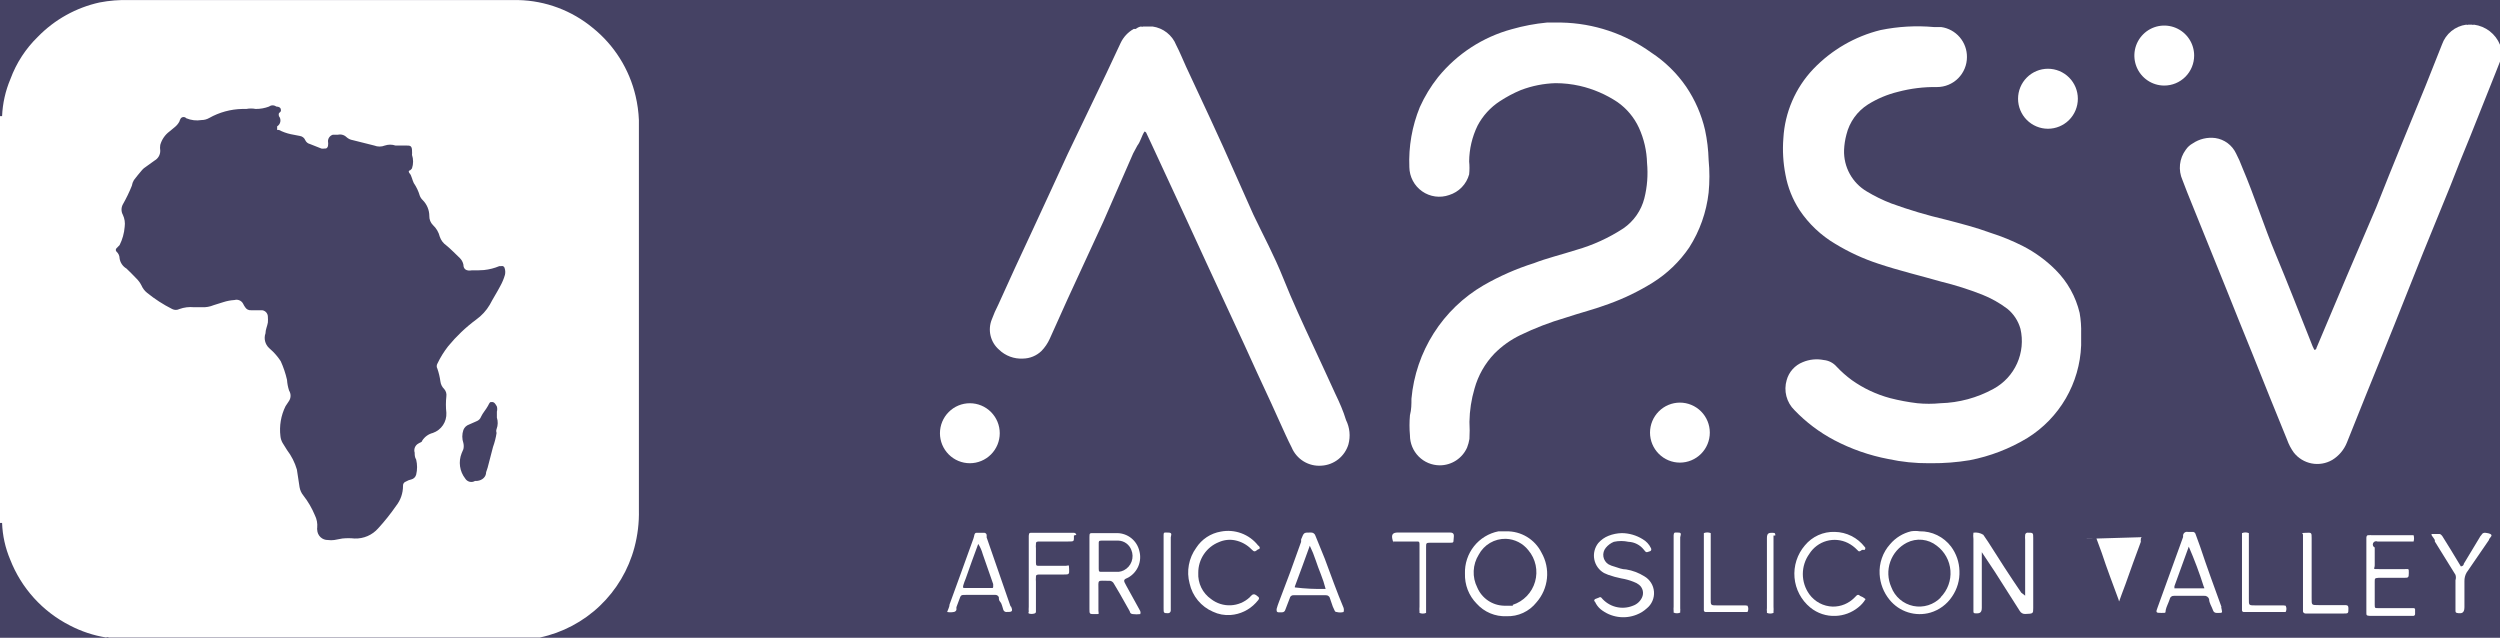 <svg width="200" height="51" viewBox="0 0 200 51" fill="none" xmlns="http://www.w3.org/2000/svg">
<rect width="200" height="51" fill="#E6E7EC"/>
<g id="Login-Page" clip-path="url(#clip0_0_1)">
<rect width="428" height="926" transform="translate(-114 -87)" fill="#454264"/>
<g id="Frame 1000003733">
<g id="logo 1" clip-path="url(#clip1_0_1)">
<rect width="200" height="51" fill="#454264"/>
<path id="Vector" d="M51.112 9.604C51.085 8.957 50.997 8.314 50.849 7.684C50.347 5.536 49.143 3.619 47.429 2.237C45.743 0.838 43.636 0.052 41.449 0.005H10.356C9.555 -0.019 8.752 0.045 7.965 0.197C6.092 0.609 4.38 1.559 3.038 2.933C2.061 3.881 1.308 5.037 0.837 6.316C0.437 7.26 0.21 8.268 0.167 9.292H0V41.833H0.167C0.202 42.84 0.421 43.833 0.813 44.761C1.705 47.052 3.408 48.931 5.597 50.04C6.504 50.513 7.481 50.837 8.491 51C8.524 50.981 8.561 50.971 8.598 50.971C8.636 50.971 8.673 50.981 8.706 51H42.43H42.597H43.195C44.994 50.616 46.652 49.74 47.986 48.47C49.32 47.199 50.278 45.583 50.753 43.801C51.014 42.823 51.135 41.813 51.112 40.801V9.604ZM39.727 34.322C39.689 34.422 39.689 34.533 39.727 34.634C39.669 35.018 39.572 35.396 39.44 35.761L39.01 37.417L38.89 37.777C38.89 38.137 38.603 38.425 38.173 38.473H38.005C37.941 38.513 37.869 38.539 37.795 38.551C37.72 38.562 37.644 38.559 37.571 38.541C37.498 38.523 37.429 38.491 37.368 38.447C37.307 38.402 37.255 38.346 37.216 38.281C36.996 38 36.854 37.666 36.804 37.312C36.754 36.958 36.797 36.597 36.929 36.265L37.072 35.929C37.108 35.772 37.108 35.608 37.072 35.45C36.954 35.108 36.954 34.736 37.072 34.394C37.112 34.293 37.173 34.202 37.252 34.127C37.331 34.053 37.424 33.996 37.527 33.962L38.125 33.698C38.207 33.668 38.282 33.62 38.344 33.558C38.406 33.496 38.454 33.42 38.484 33.338C38.627 33.026 38.866 32.786 39.034 32.474C39.201 32.162 39.177 32.162 39.368 32.162C39.56 32.162 39.656 32.354 39.751 32.522C39.787 32.655 39.787 32.796 39.751 32.93V33.41C39.847 33.707 39.839 34.029 39.727 34.322ZM40.397 21.987C40.305 22.304 40.176 22.61 40.014 22.899C39.751 23.403 39.44 23.883 39.177 24.387C38.904 24.849 38.537 25.249 38.101 25.562C37.267 26.179 36.512 26.896 35.853 27.698C35.516 28.129 35.227 28.596 34.992 29.09C34.956 29.152 34.937 29.223 34.937 29.294C34.937 29.366 34.956 29.436 34.992 29.498C35.105 29.825 35.185 30.163 35.231 30.506C35.259 30.744 35.369 30.964 35.542 31.13C35.609 31.208 35.659 31.3 35.688 31.4C35.717 31.499 35.724 31.604 35.709 31.706C35.661 32.145 35.661 32.587 35.709 33.026C35.728 33.375 35.634 33.72 35.439 34.011C35.245 34.301 34.962 34.519 34.633 34.634C34.277 34.723 33.969 34.947 33.772 35.258C33.772 35.377 33.581 35.402 33.485 35.474C33.354 35.541 33.25 35.652 33.193 35.788C33.136 35.925 33.13 36.077 33.174 36.217C33.174 36.385 33.174 36.577 33.294 36.769C33.389 37.164 33.389 37.575 33.294 37.969C33.27 38.062 33.222 38.147 33.155 38.214C33.088 38.282 33.003 38.33 32.911 38.353C32.759 38.384 32.613 38.441 32.48 38.521C32.405 38.543 32.339 38.592 32.295 38.657C32.252 38.723 32.232 38.803 32.241 38.881C32.241 39.456 32.047 40.015 31.691 40.465C31.254 41.097 30.775 41.699 30.256 42.265C30.021 42.533 29.73 42.746 29.403 42.887C29.076 43.028 28.722 43.094 28.366 43.081C28.04 43.047 27.712 43.047 27.386 43.081L26.74 43.201C26.573 43.224 26.404 43.224 26.238 43.201C26.128 43.204 26.018 43.185 25.916 43.146C25.813 43.107 25.719 43.048 25.639 42.972C25.559 42.896 25.494 42.805 25.45 42.704C25.405 42.604 25.38 42.495 25.377 42.385C25.365 42.33 25.365 42.272 25.377 42.217C25.41 41.87 25.344 41.52 25.185 41.209C24.953 40.651 24.647 40.126 24.276 39.649C24.116 39.456 24.009 39.224 23.966 38.977L23.75 37.561C23.585 36.997 23.317 36.468 22.961 36.001L22.602 35.425C22.511 35.263 22.454 35.083 22.435 34.898C22.334 34.075 22.475 33.241 22.841 32.498L23.128 32.066C23.205 31.944 23.245 31.802 23.245 31.658C23.245 31.514 23.205 31.372 23.128 31.25C23.036 30.97 22.98 30.68 22.961 30.386C22.844 29.874 22.676 29.376 22.459 28.898C22.279 28.62 22.071 28.363 21.837 28.13L21.526 27.842C21.369 27.696 21.259 27.506 21.207 27.297C21.156 27.088 21.167 26.869 21.239 26.666C21.239 26.378 21.382 26.09 21.43 25.802C21.442 25.651 21.442 25.498 21.43 25.346C21.431 25.218 21.386 25.094 21.302 24.996C21.219 24.899 21.103 24.836 20.976 24.819H20.091C19.997 24.828 19.902 24.81 19.817 24.768C19.733 24.725 19.662 24.66 19.613 24.578C19.548 24.488 19.492 24.392 19.445 24.291C19.38 24.17 19.275 24.076 19.149 24.024C19.023 23.971 18.883 23.964 18.752 24.003C18.451 24.021 18.153 24.078 17.866 24.171L17.101 24.41C16.799 24.537 16.472 24.595 16.145 24.578H15.523C15.126 24.538 14.726 24.587 14.351 24.723C14.262 24.769 14.164 24.793 14.064 24.793C13.964 24.793 13.865 24.769 13.777 24.723C13.062 24.365 12.389 23.93 11.768 23.427C11.569 23.268 11.413 23.061 11.313 22.827C11.203 22.612 11.058 22.417 10.883 22.251C10.62 21.987 10.38 21.723 10.117 21.483C9.97 21.398 9.844 21.28 9.749 21.138C9.653 20.997 9.591 20.836 9.567 20.667C9.566 20.567 9.544 20.469 9.503 20.378C9.462 20.287 9.402 20.206 9.328 20.139C9.308 20.121 9.291 20.099 9.28 20.074C9.269 20.049 9.263 20.022 9.263 19.995C9.263 19.968 9.269 19.941 9.28 19.916C9.291 19.891 9.308 19.869 9.328 19.851L9.567 19.611C9.796 19.154 9.934 18.657 9.974 18.147C10.021 17.82 9.971 17.486 9.83 17.187C9.759 17.059 9.722 16.914 9.722 16.767C9.722 16.62 9.759 16.476 9.83 16.347C10.103 15.868 10.343 15.371 10.548 14.86C10.573 14.698 10.63 14.543 10.715 14.403C10.906 14.139 11.122 13.899 11.337 13.636C11.395 13.566 11.459 13.501 11.528 13.444L12.366 12.844C12.506 12.765 12.622 12.65 12.702 12.511C12.782 12.371 12.823 12.213 12.82 12.052C12.796 11.901 12.796 11.747 12.82 11.596C12.94 11.163 13.201 10.783 13.561 10.516L13.968 10.18C14.126 10.056 14.256 9.901 14.351 9.724C14.374 9.63 14.415 9.54 14.47 9.46C14.497 9.429 14.53 9.405 14.567 9.388C14.604 9.371 14.645 9.363 14.685 9.363C14.726 9.363 14.767 9.371 14.804 9.388C14.841 9.405 14.874 9.429 14.901 9.46C15.286 9.622 15.709 9.672 16.12 9.604C16.339 9.604 16.553 9.546 16.742 9.436C17.547 8.983 18.451 8.736 19.373 8.716H19.708C19.953 8.668 20.205 8.668 20.45 8.716C20.817 8.72 21.182 8.655 21.526 8.524C21.609 8.462 21.709 8.428 21.813 8.428C21.916 8.428 22.017 8.462 22.1 8.524C22.1 8.524 22.411 8.524 22.459 8.716C22.507 8.908 22.459 8.932 22.315 9.052C22.29 9.13 22.29 9.214 22.315 9.292C22.364 9.353 22.399 9.424 22.419 9.5C22.438 9.576 22.441 9.655 22.427 9.733C22.414 9.81 22.384 9.883 22.34 9.948C22.296 10.013 22.238 10.067 22.172 10.108C22.164 10.164 22.164 10.22 22.172 10.276C22.172 10.276 22.172 10.276 22.172 10.396H22.315C22.611 10.547 22.924 10.66 23.248 10.732L23.989 10.876C24.084 10.889 24.174 10.928 24.249 10.986C24.325 11.046 24.384 11.123 24.42 11.212C24.455 11.29 24.508 11.359 24.575 11.413C24.641 11.467 24.719 11.505 24.803 11.524L25.712 11.884C25.791 11.898 25.872 11.898 25.951 11.884C26.094 11.884 26.166 11.884 26.238 11.692C26.261 11.557 26.261 11.419 26.238 11.284C26.242 11.171 26.281 11.061 26.35 10.971C26.418 10.881 26.513 10.814 26.62 10.78H27.027C27.149 10.75 27.277 10.752 27.399 10.786C27.52 10.819 27.631 10.883 27.721 10.972C27.861 11.099 28.036 11.182 28.223 11.212L29.945 11.644C30.214 11.752 30.514 11.752 30.782 11.644C31.061 11.549 31.364 11.549 31.643 11.644H32.528C32.767 11.644 32.935 11.644 32.959 11.98C32.983 12.316 32.959 12.268 32.959 12.388C33.077 12.738 33.077 13.117 32.959 13.468C32.916 13.535 32.858 13.592 32.791 13.636C32.672 13.636 32.672 13.78 32.791 13.899C32.911 14.02 32.983 14.403 33.102 14.643C33.314 14.952 33.475 15.292 33.581 15.651C33.632 15.788 33.714 15.911 33.82 16.011C34.156 16.349 34.346 16.806 34.346 17.283C34.343 17.416 34.366 17.549 34.416 17.673C34.465 17.797 34.539 17.909 34.633 18.003C34.904 18.254 35.096 18.579 35.183 18.939C35.279 19.222 35.464 19.466 35.709 19.635C36.092 19.947 36.427 20.307 36.785 20.643C36.931 20.786 37.031 20.97 37.072 21.171C37.072 21.555 37.336 21.699 37.742 21.627C38.069 21.636 38.397 21.628 38.723 21.603C39.142 21.559 39.553 21.454 39.943 21.291H40.086C40.116 21.28 40.148 21.276 40.179 21.278C40.211 21.281 40.242 21.291 40.269 21.307C40.297 21.323 40.32 21.345 40.338 21.371C40.356 21.398 40.368 21.427 40.373 21.459C40.428 21.63 40.436 21.812 40.397 21.987Z" fill="white"/>
<path id="Vector_2" d="M200 3.581C199.826 3.152 199.542 2.778 199.176 2.495C198.81 2.213 198.376 2.033 197.918 1.973C197.893 1.986 197.864 1.993 197.835 1.993C197.806 1.993 197.777 1.986 197.752 1.973H197.464C197.438 1.986 197.41 1.993 197.38 1.993C197.352 1.993 197.323 1.986 197.297 1.973C196.859 2.032 196.447 2.212 196.106 2.491C195.764 2.771 195.505 3.14 195.36 3.557L194.044 6.869L192.155 11.476C191.461 13.18 190.767 14.884 190.098 16.588L187.706 22.179L185.314 27.843C185.314 27.843 185.314 27.987 185.147 27.987C185.044 27.793 184.957 27.593 184.884 27.387C183.926 24.987 182.994 22.587 182.061 20.355C181.128 18.124 180.363 15.7 179.382 13.396C179.239 13.01 179.072 12.633 178.881 12.268C178.726 11.944 178.496 11.662 178.208 11.449C177.92 11.235 177.584 11.097 177.23 11.044C176.591 10.96 175.945 11.114 175.412 11.476C175.191 11.598 175.003 11.771 174.862 11.98C174.607 12.324 174.447 12.73 174.401 13.156C174.355 13.582 174.423 14.013 174.598 14.404C174.838 15.052 175.101 15.7 175.364 16.348L178.091 23.091C178.784 24.843 179.502 26.595 180.22 28.371C181.128 30.651 182.037 32.906 182.97 35.186C183.097 35.545 183.275 35.885 183.496 36.194C183.851 36.651 184.36 36.964 184.927 37.074C185.494 37.184 186.082 37.085 186.581 36.794C187.112 36.469 187.523 35.981 187.754 35.402C188.758 32.882 189.763 30.387 190.791 27.867C191.82 25.347 192.824 22.755 193.852 20.212L196.006 14.932C196.531 13.564 197.082 12.22 197.632 10.876L199.641 5.837L200 4.925V3.605V3.581Z" fill="white"/>
<path id="Vector_3" d="M106.821 31.494C106.223 30.198 105.649 28.926 105.051 27.654C104.214 25.854 103.377 24.055 102.66 22.255C101.942 20.455 101.081 18.871 100.268 17.167L97.876 11.792C97.182 10.256 96.465 8.72 95.747 7.184L94.886 5.336C94.623 4.76 94.384 4.161 94.097 3.609C93.941 3.215 93.684 2.871 93.352 2.609C93.02 2.348 92.625 2.18 92.207 2.121H92.04H91.466C91.436 2.136 91.403 2.143 91.37 2.143C91.337 2.143 91.304 2.136 91.275 2.121C91.125 2.15 90.985 2.216 90.868 2.313H90.701C90.241 2.569 89.873 2.963 89.648 3.441L88.524 5.84L85.415 12.32C84.458 14.384 83.525 16.447 82.569 18.487C81.612 20.527 80.751 22.399 79.866 24.367C79.666 24.755 79.49 25.156 79.34 25.566C79.176 25.977 79.143 26.428 79.246 26.858C79.349 27.288 79.582 27.675 79.914 27.966C80.169 28.215 80.473 28.407 80.807 28.531C81.14 28.655 81.496 28.708 81.851 28.686C82.395 28.676 82.915 28.462 83.31 28.086C83.589 27.8 83.816 27.467 83.98 27.102L85.415 23.911L88.261 17.743L90.653 12.272L90.988 11.648C91.251 11.312 91.322 10.88 91.562 10.52C91.602 10.531 91.638 10.552 91.668 10.582C91.697 10.611 91.718 10.648 91.729 10.688L92.112 11.504L94.814 17.335L96.537 21.079L99.55 27.582C100.244 29.142 100.961 30.654 101.679 32.214L102.397 33.798C102.707 34.47 102.995 35.142 103.33 35.789C103.524 36.255 103.86 36.647 104.289 36.91C104.718 37.172 105.22 37.293 105.721 37.253C106.211 37.225 106.68 37.046 107.065 36.742C107.449 36.437 107.732 36.021 107.874 35.55C108.05 34.9 107.982 34.208 107.682 33.606C107.467 32.886 107.156 32.19 106.821 31.494Z" fill="white"/>
<path id="Vector_4" d="M166.372 25.035C166.064 23.735 165.401 22.547 164.459 21.603C163.689 20.828 162.8 20.18 161.828 19.683C160.997 19.262 160.133 18.909 159.245 18.627C158.073 18.195 156.853 17.883 155.657 17.571C154.182 17.227 152.728 16.794 151.304 16.276C150.624 16.014 149.967 15.693 149.343 15.316C148.771 14.979 148.3 14.494 147.98 13.911C147.66 13.328 147.503 12.669 147.525 12.004C147.542 11.582 147.607 11.164 147.716 10.756C147.96 9.763 148.577 8.903 149.439 8.356C150.177 7.895 150.985 7.555 151.831 7.348C152.852 7.076 153.907 6.947 154.964 6.964C155.598 6.964 156.207 6.712 156.655 6.262C157.103 5.812 157.356 5.201 157.356 4.565C157.361 3.982 157.156 3.418 156.777 2.976C156.398 2.535 155.874 2.246 155.299 2.165H154.724C153.293 2.036 151.851 2.117 150.443 2.405C148.391 2.912 146.524 3.994 145.061 5.525C143.633 7.028 142.785 8.994 142.669 11.068C142.593 12.039 142.65 13.016 142.837 13.972C143.02 14.982 143.401 15.944 143.962 16.804C144.703 17.913 145.684 18.839 146.832 19.515C147.915 20.173 149.072 20.705 150.276 21.099C151.926 21.651 153.648 22.059 155.322 22.539C156.428 22.81 157.515 23.155 158.575 23.571C159.292 23.856 159.968 24.235 160.584 24.699C161.093 25.112 161.46 25.674 161.637 26.307C161.851 27.233 161.756 28.204 161.367 29.071C160.978 29.938 160.317 30.653 159.484 31.106C158.177 31.825 156.717 32.22 155.227 32.258C154.615 32.318 153.997 32.318 153.385 32.258C152.651 32.17 151.924 32.034 151.209 31.85C150.111 31.556 149.075 31.069 148.147 30.41C147.708 30.089 147.3 29.728 146.927 29.33C146.664 29.028 146.297 28.839 145.899 28.802C145.336 28.689 144.754 28.748 144.225 28.97C143.912 29.093 143.633 29.287 143.409 29.537C143.184 29.787 143.022 30.086 142.933 30.41C142.81 30.829 142.801 31.274 142.911 31.697C143.021 32.12 143.243 32.505 143.555 32.81C144.48 33.776 145.554 34.586 146.735 35.21C148.097 35.926 149.556 36.435 151.065 36.722C152.133 36.953 153.225 37.066 154.318 37.058H154.509C155.534 37.065 156.559 36.985 157.571 36.818C159.201 36.503 160.764 35.902 162.187 35.042C163.455 34.255 164.512 33.167 165.263 31.874C166.014 30.581 166.436 29.122 166.492 27.627V26.691C166.507 26.136 166.467 25.581 166.372 25.035Z" fill="white"/>
<path id="Vector_5" d="M132.217 22.611C133.373 21.888 134.367 20.932 135.135 19.803C135.982 18.478 136.514 16.976 136.69 15.412C136.774 14.542 136.774 13.666 136.69 12.796C136.668 11.989 136.572 11.186 136.403 10.396C136.117 9.161 135.605 7.99 134.896 6.941C134.149 5.855 133.199 4.926 132.098 4.205C130.003 2.695 127.501 1.858 124.922 1.805C124.539 1.805 124.133 1.805 123.75 1.805C122.803 1.895 121.867 2.072 120.952 2.333C118.631 2.961 116.565 4.304 115.044 6.173C114.461 6.909 113.971 7.715 113.585 8.573C112.965 10.093 112.679 11.73 112.748 13.372C112.753 13.752 112.849 14.126 113.027 14.462C113.204 14.798 113.458 15.087 113.769 15.305C114.079 15.523 114.438 15.664 114.813 15.716C115.189 15.768 115.572 15.729 115.929 15.604C116.314 15.485 116.662 15.271 116.942 14.982C117.223 14.693 117.425 14.337 117.532 13.948C117.567 13.605 117.567 13.259 117.532 12.916C117.541 11.926 117.77 10.951 118.201 10.06C118.62 9.261 119.239 8.583 119.995 8.093C120.525 7.745 121.085 7.448 121.669 7.205C122.558 6.867 123.495 6.681 124.444 6.653C125.096 6.653 125.745 6.726 126.381 6.869C127.456 7.115 128.476 7.554 129.395 8.165C130.141 8.687 130.736 9.399 131.117 10.228C131.519 11.111 131.738 12.066 131.763 13.036C131.852 13.985 131.78 14.943 131.547 15.868C131.297 16.844 130.702 17.697 129.873 18.268C128.708 19.031 127.434 19.613 126.095 19.995C124.97 20.355 123.703 20.667 122.722 21.051C121.314 21.494 119.959 22.09 118.679 22.827C117.066 23.767 115.701 25.081 114.698 26.659C113.696 28.238 113.084 30.034 112.916 31.898C112.916 32.33 112.916 32.762 112.796 33.218C112.748 33.753 112.748 34.291 112.796 34.826C112.796 35.462 113.048 36.073 113.497 36.523C113.945 36.973 114.553 37.226 115.188 37.226C115.648 37.225 116.098 37.091 116.484 36.84C116.87 36.588 117.176 36.231 117.365 35.81C117.453 35.586 117.517 35.352 117.555 35.114C117.58 34.658 117.58 34.202 117.555 33.746C117.571 32.844 117.707 31.948 117.963 31.082C118.253 30.038 118.795 29.082 119.541 28.299C120.144 27.687 120.849 27.184 121.621 26.811C122.785 26.248 123.993 25.782 125.234 25.419C126.381 25.035 127.625 24.723 128.702 24.315C129.929 23.872 131.108 23.301 132.217 22.611Z" fill="white"/>
<path id="Vector_6" d="M163.836 10.3C164.471 10.3 165.079 10.047 165.528 9.597C165.976 9.147 166.228 8.536 166.228 7.9C166.228 7.263 165.976 6.653 165.528 6.203C165.079 5.753 164.471 5.5 163.836 5.5C163.203 5.5 162.594 5.753 162.145 6.203C161.697 6.653 161.444 7.263 161.444 7.9C161.444 8.536 161.697 9.147 162.145 9.597C162.594 10.047 163.203 10.3 163.836 10.3Z" fill="white"/>
<path id="Vector_7" d="M173.14 6.845C173.775 6.845 174.383 6.592 174.832 6.142C175.28 5.692 175.532 5.081 175.532 4.445C175.532 3.97 175.392 3.506 175.129 3.112C174.866 2.717 174.492 2.409 174.056 2.228C173.618 2.046 173.138 1.999 172.674 2.091C172.21 2.184 171.784 2.412 171.45 2.748C171.115 3.084 170.887 3.511 170.795 3.977C170.703 4.442 170.75 4.925 170.931 5.363C171.112 5.802 171.418 6.177 171.812 6.44C172.205 6.704 172.667 6.845 173.14 6.845Z" fill="white"/>
<path id="Vector_8" d="M134.393 32.209C133.759 32.209 133.15 32.462 132.703 32.912C132.254 33.362 132.001 33.973 132.001 34.609C132.001 35.246 132.254 35.856 132.703 36.306C133.15 36.756 133.759 37.009 134.393 37.009C135.027 37.009 135.635 36.756 136.084 36.306C136.533 35.856 136.785 35.246 136.785 34.609C136.785 33.973 136.533 33.362 136.084 32.912C135.635 32.462 135.027 32.209 134.393 32.209Z" fill="white"/>
<path id="Vector_9" d="M77.588 37.058C78.222 37.058 78.831 36.805 79.279 36.355C79.728 35.905 79.98 35.295 79.98 34.658C79.98 34.022 79.728 33.412 79.279 32.962C78.831 32.511 78.222 32.259 77.588 32.259C76.954 32.259 76.345 32.511 75.897 32.962C75.448 33.412 75.196 34.022 75.196 34.658C75.196 35.295 75.448 35.905 75.897 36.355C76.345 36.805 76.954 37.058 77.588 37.058Z" fill="white"/>
<path id="Vector_10" d="M120.498 42.506H119.876C119.102 42.659 118.407 43.084 117.917 43.703C117.427 44.323 117.171 45.098 117.197 45.889C117.183 46.332 117.258 46.773 117.417 47.186C117.578 47.598 117.821 47.974 118.13 48.289C118.43 48.624 118.8 48.888 119.213 49.062C119.627 49.236 120.074 49.317 120.522 49.297C120.979 49.314 121.434 49.223 121.849 49.031C122.264 48.839 122.63 48.552 122.914 48.193C123.389 47.656 123.683 46.982 123.757 46.267C123.83 45.552 123.676 44.833 123.32 44.21C123.058 43.687 122.654 43.25 122.155 42.948C121.655 42.647 121.081 42.493 120.498 42.506ZM121.025 48.457H120.857H120.331C119.869 48.447 119.421 48.304 119.039 48.044C118.657 47.785 118.358 47.42 118.178 46.993C117.972 46.584 117.874 46.128 117.896 45.67C117.916 45.211 118.055 44.766 118.298 44.377C118.507 43.983 118.822 43.656 119.205 43.431C119.59 43.206 120.03 43.093 120.474 43.106C120.822 43.118 121.162 43.206 121.471 43.363C121.781 43.521 122.053 43.744 122.268 44.018C122.557 44.361 122.757 44.77 122.851 45.208C122.944 45.647 122.929 46.102 122.806 46.534C122.683 46.966 122.457 47.36 122.145 47.683C121.835 48.006 121.45 48.247 121.025 48.385V48.457Z" fill="white"/>
<path id="Vector_11" d="M153.575 42.504C153.346 42.468 153.111 42.468 152.882 42.504C152.228 42.661 151.642 43.022 151.208 43.536C150.916 43.86 150.692 44.239 150.549 44.652C150.405 45.064 150.344 45.5 150.37 45.936C150.412 46.683 150.688 47.397 151.16 47.976C151.545 48.452 152.061 48.803 152.643 48.987C153.226 49.17 153.849 49.178 154.436 49.008C155.141 48.798 155.75 48.348 156.159 47.736C156.577 47.132 156.788 46.407 156.756 45.672C156.738 44.97 156.504 44.291 156.087 43.728C155.794 43.34 155.413 43.028 154.977 42.815C154.541 42.602 154.061 42.496 153.575 42.504ZM155.274 47.784C154.994 48.078 154.644 48.296 154.258 48.417C153.872 48.538 153.461 48.559 153.064 48.478C152.667 48.396 152.297 48.215 151.99 47.951C151.681 47.687 151.445 47.349 151.303 46.968C151.018 46.329 150.989 45.604 151.22 44.943C151.45 44.282 151.926 43.736 152.547 43.416C152.927 43.222 153.354 43.142 153.778 43.184C154.202 43.227 154.605 43.391 154.939 43.656C155.254 43.89 155.514 44.189 155.703 44.533C155.892 44.876 156.006 45.257 156.035 45.649C156.065 46.04 156.01 46.434 155.874 46.802C155.739 47.17 155.526 47.505 155.249 47.784H155.274Z" fill="white"/>
<path id="Vector_12" d="M90.098 46.848C89.835 46.392 89.883 46.368 90.266 46.2C90.625 45.996 90.907 45.678 91.068 45.296C91.228 44.914 91.257 44.489 91.151 44.089C91.059 43.684 90.835 43.322 90.514 43.061C90.193 42.8 89.794 42.655 89.381 42.649C88.998 42.649 88.591 42.649 88.209 42.649H87.443C87.18 42.649 87.156 42.649 87.156 42.961V48.72C87.156 49.128 87.156 49.128 87.587 49.128C88.017 49.128 87.874 49.128 87.874 48.864V47.232C87.874 46.321 87.754 46.464 88.687 46.464C88.775 46.452 88.865 46.468 88.943 46.511C89.02 46.555 89.082 46.623 89.118 46.704L89.572 47.472L90.385 48.912C90.385 48.912 90.385 49.104 90.624 49.128C90.823 49.153 91.024 49.153 91.222 49.128C91.252 49.051 91.252 48.965 91.222 48.888L90.098 46.848ZM89.5 45.745H88.137C87.946 45.745 87.898 45.745 87.898 45.505V44.497V43.465C87.898 43.321 87.898 43.249 88.113 43.249H89.476C89.702 43.258 89.919 43.333 90.102 43.465C90.285 43.598 90.425 43.781 90.505 43.993C90.63 44.29 90.638 44.624 90.527 44.927C90.416 45.23 90.194 45.48 89.907 45.625C89.78 45.69 89.642 45.73 89.5 45.745Z" fill="white"/>
<path id="Vector_13" d="M131.549 46.105C131.103 45.826 130.608 45.639 130.09 45.553C129.778 45.553 129.467 45.432 129.18 45.337C129.006 45.294 128.837 45.229 128.679 45.145C128.571 45.078 128.48 44.989 128.41 44.883C128.34 44.778 128.292 44.659 128.272 44.534C128.251 44.409 128.258 44.281 128.291 44.158C128.324 44.036 128.382 43.922 128.463 43.825C128.635 43.613 128.857 43.448 129.109 43.345C129.495 43.26 129.895 43.26 130.281 43.345C130.517 43.355 130.748 43.416 130.958 43.524C131.169 43.632 131.354 43.783 131.501 43.969C131.692 44.209 131.692 44.209 131.955 44.113C131.984 44.11 132.012 44.099 132.036 44.082C132.059 44.065 132.079 44.042 132.09 44.015C132.102 43.988 132.107 43.959 132.105 43.93C132.102 43.901 132.092 43.873 132.075 43.849C131.93 43.545 131.697 43.294 131.405 43.129C130.908 42.823 130.338 42.657 129.755 42.649C129.386 42.656 129.022 42.729 128.679 42.865C128.365 42.989 128.087 43.186 127.865 43.441C127.72 43.622 127.617 43.832 127.561 44.058C127.505 44.283 127.499 44.517 127.542 44.745C127.585 44.974 127.677 45.19 127.812 45.379C127.946 45.568 128.119 45.725 128.319 45.84L128.654 45.984C128.997 46.106 129.35 46.202 129.707 46.273C130.034 46.327 130.355 46.415 130.663 46.536C130.827 46.592 130.98 46.673 131.118 46.776C131.269 46.895 131.376 47.062 131.42 47.25C131.463 47.438 131.441 47.635 131.357 47.808C131.213 48.111 130.955 48.344 130.64 48.456C130.203 48.635 129.722 48.668 129.265 48.551C128.81 48.435 128.402 48.174 128.104 47.808C128.078 47.785 128.044 47.772 128.009 47.772C127.973 47.772 127.94 47.785 127.913 47.808L127.602 47.928C127.602 47.928 127.458 48.048 127.602 48.144C127.706 48.377 127.861 48.582 128.056 48.744C128.454 49.063 128.929 49.272 129.434 49.347C129.938 49.423 130.452 49.364 130.926 49.176C131.227 49.06 131.502 48.889 131.74 48.672C131.938 48.514 132.093 48.309 132.194 48.077C132.295 47.844 132.338 47.591 132.319 47.338C132.3 47.085 132.221 46.84 132.086 46.625C131.952 46.41 131.767 46.232 131.549 46.105Z" fill="white"/>
<path id="Vector_14" d="M105.979 44.69L105.237 42.866C105.215 42.788 105.169 42.719 105.104 42.671C105.039 42.623 104.958 42.599 104.878 42.602C104.256 42.602 104.328 42.602 104.089 43.154V43.346C103.515 44.977 102.917 46.609 102.319 48.145C102.245 48.334 102.181 48.526 102.128 48.721C102.128 48.913 102.128 48.961 102.271 48.985H102.558C102.617 48.987 102.675 48.97 102.723 48.935C102.771 48.9 102.805 48.85 102.821 48.793L103.18 47.857C103.192 47.785 103.23 47.72 103.288 47.676C103.346 47.631 103.418 47.61 103.491 47.617C104.328 47.617 105.189 47.617 106.05 47.617C106.135 47.61 106.22 47.636 106.286 47.69C106.353 47.743 106.397 47.82 106.409 47.905L106.624 48.529L106.768 48.841C106.779 48.877 106.8 48.908 106.83 48.93C106.861 48.952 106.897 48.963 106.935 48.961C107.115 49.01 107.305 49.01 107.485 48.961C107.519 48.852 107.519 48.735 107.485 48.625C106.959 47.377 106.48 46.033 105.979 44.69ZM103.587 47.089C103.587 47.089 103.587 47.089 103.587 46.921C103.993 45.841 104.376 44.785 104.783 43.658C104.969 44.038 105.128 44.431 105.261 44.834C105.381 45.194 105.524 45.577 105.667 45.937C105.82 46.321 105.948 46.714 106.05 47.113C105.227 47.134 104.404 47.094 103.587 46.993V47.089Z" fill="white"/>
<path id="Vector_15" d="M80.842 48.504L78.928 42.984C78.938 42.912 78.938 42.84 78.928 42.768C78.916 42.731 78.894 42.698 78.865 42.673C78.835 42.648 78.799 42.631 78.761 42.624C78.546 42.624 78.307 42.624 78.115 42.624C77.924 42.624 77.948 42.912 77.876 43.08C77.231 44.856 76.609 46.608 75.963 48.359C75.963 48.551 75.843 48.743 75.772 48.959C75.945 48.993 76.124 48.993 76.298 48.959C76.345 48.954 76.391 48.935 76.429 48.906C76.467 48.876 76.496 48.837 76.513 48.791V48.575L76.728 47.999C76.872 47.592 76.872 47.592 77.254 47.592H79.646C79.704 47.593 79.76 47.612 79.807 47.647C79.854 47.681 79.89 47.729 79.909 47.784C79.909 47.904 79.909 48.048 80.029 48.167C80.148 48.288 80.196 48.599 80.268 48.791C80.285 48.837 80.314 48.876 80.352 48.906C80.39 48.935 80.435 48.954 80.483 48.959C80.938 48.959 81.081 48.959 80.866 48.48C80.866 48.575 80.842 48.528 80.842 48.504ZM79.407 47.04H77.231C77.039 47.04 77.015 47.04 77.063 46.824C77.117 46.644 77.18 46.468 77.254 46.296C77.565 45.384 77.9 44.496 78.259 43.512C78.419 43.764 78.54 44.039 78.618 44.328L79.455 46.728V46.968C79.448 46.997 79.431 47.023 79.407 47.04Z" fill="white"/>
<path id="Vector_16" d="M177.709 48.529C177.134 46.945 176.56 45.385 176.01 43.73L175.652 42.746C175.646 42.714 175.633 42.684 175.616 42.657C175.598 42.63 175.576 42.606 175.548 42.588C175.522 42.57 175.491 42.558 175.46 42.552C175.428 42.546 175.396 42.547 175.364 42.554H175.173C175.173 42.554 175.173 42.554 175.029 42.554C174.987 42.543 174.942 42.542 174.899 42.55C174.856 42.558 174.815 42.575 174.78 42.6C174.743 42.624 174.713 42.657 174.689 42.694C174.667 42.732 174.653 42.774 174.647 42.818C174.647 42.818 174.647 42.818 174.647 42.962L172.614 48.577C172.447 49.009 172.47 49.033 172.901 49.033C173.331 49.033 173.212 49.033 173.26 48.793C173.308 48.553 173.475 48.241 173.571 47.953C173.583 47.868 173.626 47.791 173.693 47.738C173.759 47.684 173.845 47.658 173.929 47.665C174.758 47.665 175.555 47.665 176.321 47.665C176.409 47.655 176.497 47.676 176.572 47.724C176.646 47.773 176.7 47.845 176.728 47.929C176.728 48.241 176.943 48.529 177.039 48.817C177.055 48.88 177.092 48.936 177.144 48.976C177.197 49.015 177.261 49.035 177.326 49.033H177.517C177.756 49.033 177.804 49.033 177.732 48.745C177.661 48.457 177.732 48.625 177.709 48.529ZM176.345 47.065H173.953C173.953 47.065 173.953 46.945 173.953 46.897L175.102 43.73C175.555 44.772 175.954 45.837 176.297 46.921C176.327 46.964 176.343 47.014 176.345 47.065Z" fill="white"/>
<path id="Vector_17" d="M190.193 43.32H193.087C193.136 43.156 193.136 42.981 193.087 42.816H192.8C191.78 42.816 190.751 42.816 189.715 42.816C189.652 42.804 189.587 42.804 189.524 42.816C189.38 42.816 189.332 42.816 189.309 43.008V49.008C189.309 49.224 189.309 49.248 189.595 49.272H193.064C193.101 49.272 193.138 49.256 193.164 49.229C193.192 49.202 193.207 49.166 193.207 49.128V48.792C193.211 48.772 193.211 48.751 193.205 48.732C193.2 48.712 193.19 48.694 193.175 48.68C193.16 48.665 193.143 48.655 193.124 48.649C193.104 48.644 193.083 48.643 193.064 48.648H190.217C190.002 48.648 189.978 48.648 189.978 48.384V46.536C189.978 46.272 189.978 46.248 190.289 46.224H192.322C192.657 46.224 192.705 46.224 192.705 45.84C192.705 45.456 192.705 45.528 192.394 45.528H192.059C191.485 45.528 190.887 45.528 190.313 45.528C189.739 45.528 189.978 45.528 189.978 45.216V43.8C189.915 43.772 189.865 43.719 189.841 43.654C189.816 43.588 189.818 43.516 189.847 43.452C189.875 43.389 189.928 43.339 189.993 43.314C190.058 43.289 190.13 43.291 190.193 43.32Z" fill="white"/>
<path id="Vector_18" d="M97.513 43.369C97.918 43.189 98.369 43.138 98.804 43.225C99.305 43.328 99.763 43.578 100.12 43.945C100.335 44.161 100.383 44.161 100.646 43.945C100.814 43.945 100.837 43.753 100.646 43.633C100.297 43.191 99.833 42.855 99.306 42.66C98.778 42.465 98.208 42.42 97.656 42.529C97.258 42.597 96.878 42.747 96.54 42.97C96.202 43.193 95.915 43.484 95.695 43.825C95.4 44.231 95.2 44.699 95.109 45.193C95.017 45.687 95.038 46.195 95.169 46.681C95.279 47.178 95.506 47.642 95.831 48.034C96.155 48.426 96.568 48.736 97.034 48.936C97.474 49.145 97.96 49.236 98.446 49.2C99.212 49.145 99.929 48.802 100.455 48.24C100.813 47.856 100.813 47.832 100.455 47.592C100.413 47.561 100.363 47.544 100.311 47.544C100.259 47.544 100.209 47.561 100.168 47.592C100.098 47.65 100.034 47.715 99.976 47.785C99.562 48.17 99.025 48.397 98.46 48.423C97.895 48.45 97.339 48.274 96.891 47.928C96.553 47.694 96.281 47.377 96.101 47.008C95.921 46.638 95.839 46.227 95.862 45.817C95.86 45.289 96.016 44.773 96.31 44.337C96.605 43.9 97.024 43.562 97.513 43.369Z" fill="white"/>
<path id="Vector_19" d="M148.528 47.64L148.361 47.808C148.134 48.04 147.862 48.224 147.562 48.348C147.261 48.472 146.939 48.533 146.614 48.528C146.25 48.517 145.892 48.424 145.569 48.253C145.245 48.082 144.965 47.84 144.749 47.544C144.409 47.073 144.226 46.506 144.226 45.924C144.226 45.342 144.409 44.775 144.749 44.304C145.066 43.803 145.557 43.437 146.126 43.277C146.697 43.118 147.305 43.176 147.835 43.44C148.111 43.581 148.362 43.767 148.576 43.992C148.72 44.16 148.768 44.136 148.959 43.992H149.174C149.174 43.992 149.294 43.848 149.174 43.752C148.891 43.385 148.528 43.086 148.115 42.879C147.701 42.671 147.245 42.559 146.782 42.552C146.328 42.536 145.875 42.625 145.461 42.812C145.046 43 144.68 43.28 144.39 43.632C144.088 43.984 143.858 44.393 143.716 44.835C143.574 45.278 143.521 45.744 143.561 46.207C143.601 46.67 143.733 47.12 143.949 47.531C144.166 47.942 144.462 48.306 144.822 48.6C145.393 49.068 146.117 49.307 146.854 49.272C147.508 49.246 148.137 49.01 148.648 48.6C148.888 48.416 149.091 48.188 149.246 47.928C149.111 47.813 148.958 47.724 148.791 47.664C148.778 47.642 148.76 47.624 148.737 47.611C148.716 47.598 148.691 47.59 148.666 47.587C148.641 47.585 148.614 47.588 148.591 47.598C148.567 47.607 148.545 47.621 148.528 47.64Z" fill="white"/>
<g id="Vector_20">
<path d="M171.825 42.961H171.634C171.588 42.961 171.543 42.975 171.505 43.001C171.467 43.026 171.437 43.062 171.418 43.105C171.405 43.192 171.405 43.281 171.418 43.368C170.988 44.52 170.581 45.648 170.175 46.8C169.983 47.328 169.768 47.856 169.577 48.432C169.453 48.317 169.37 48.166 169.337 48C168.883 46.752 168.429 45.6 167.998 44.281C167.855 43.92 167.735 43.536 167.591 43.176C167.586 43.129 167.568 43.083 167.538 43.045C167.509 43.007 167.469 42.978 167.425 42.961H166.945V43.105" fill="white"/>
<path d="M171.824 42.961H171.634C171.588 42.961 171.543 42.975 171.505 43.001C171.467 43.026 171.437 43.062 171.418 43.105C171.405 43.192 171.405 43.281 171.418 43.368C170.988 44.52 170.581 45.648 170.175 46.8C169.983 47.328 169.768 47.856 169.577 48.432C169.453 48.317 169.37 48.166 169.337 48C168.883 46.752 168.429 45.6 167.998 44.281C167.855 43.92 167.735 43.536 167.591 43.176C167.586 43.129 167.568 43.083 167.538 43.045C167.509 43.007 167.469 42.978 167.425 42.961H166.945V43.105" stroke="#454264" stroke-width="0.3"/>
</g>
<path id="Vector_21" d="M86.104 42.792C86.098 42.745 86.076 42.703 86.04 42.672C86.005 42.641 85.96 42.624 85.913 42.624H82.516C82.349 42.624 82.325 42.624 82.301 42.864V48.551C82.289 48.679 82.289 48.808 82.301 48.935C82.286 48.956 82.277 48.981 82.277 49.008C82.277 49.033 82.286 49.059 82.301 49.079C82.449 49.127 82.608 49.127 82.756 49.079C82.789 49.074 82.82 49.056 82.842 49.03C82.864 49.003 82.876 48.97 82.875 48.935V46.536C82.863 46.416 82.863 46.295 82.875 46.176C82.875 46.032 82.875 45.984 83.091 45.96H85.124C85.506 45.96 85.554 45.96 85.53 45.528C85.506 45.096 85.53 45.264 85.243 45.264C84.956 45.264 84.239 45.264 83.736 45.264H83.114C82.923 45.264 82.875 45.264 82.875 45C82.875 44.736 82.875 44.256 82.875 43.872C82.863 43.76 82.863 43.648 82.875 43.536C82.875 43.392 82.875 43.344 83.067 43.32H85.458C85.961 43.32 85.913 43.32 85.913 42.84L86.104 42.792Z" fill="white"/>
<path id="Vector_22" d="M198.83 42.624C198.766 42.614 198.702 42.624 198.645 42.655C198.589 42.685 198.544 42.734 198.518 42.792C198.449 42.862 198.393 42.943 198.35 43.032L197.107 45.096C197.107 45.096 197.107 45.288 196.868 45.312L196.055 43.968L195.385 42.888C195.385 42.888 195.265 42.72 195.17 42.72C195.074 42.72 194.764 42.72 194.572 42.72C194.381 42.72 194.715 43.032 194.787 43.2V43.32L196.438 45.984C196.483 46.124 196.483 46.276 196.438 46.416V48.816C196.438 48.984 196.438 49.032 196.676 49.056C196.916 49.08 197.155 49.056 197.155 48.576V46.488C197.151 46.253 197.208 46.021 197.322 45.816L199.116 43.2C199.116 43.056 199.379 42.912 199.308 42.792C199.236 42.672 198.997 42.648 198.83 42.624Z" fill="white"/>
<path id="Vector_23" d="M116.001 42.601C114.613 42.601 113.226 42.601 111.839 42.601C111.408 42.601 111.289 42.769 111.408 43.201C111.527 43.633 111.408 43.201 111.527 43.321H113.369C113.489 43.321 113.561 43.321 113.561 43.513V48.529C113.548 48.657 113.548 48.785 113.561 48.913V49.033C113.644 49.068 113.734 49.087 113.824 49.087C113.914 49.087 114.004 49.068 114.087 49.033V43.753C114.087 43.465 114.087 43.417 114.422 43.417H116.024C116.239 43.417 116.287 43.417 116.287 43.177C116.287 42.937 116.431 42.601 116.001 42.601Z" fill="white"/>
<path id="Vector_24" d="M187.659 48.408H185.482C184.909 48.408 184.932 48.408 184.932 47.856V43.057C184.932 42.601 184.932 42.601 184.454 42.625C183.976 42.649 184.262 42.625 184.239 42.817V48.912C184.239 48.912 184.239 49.056 184.43 49.08H187.516C187.85 49.08 187.874 49.08 187.874 48.696C187.874 48.456 187.827 48.432 187.659 48.408Z" fill="white"/>
<path id="Vector_25" d="M182.683 48.432H180.459C179.885 48.432 179.909 48.432 179.909 47.904V42.889C179.909 42.889 179.909 42.673 179.909 42.649C179.822 42.613 179.728 42.594 179.634 42.594C179.539 42.594 179.446 42.613 179.359 42.649V48.792C179.354 48.815 179.357 48.839 179.363 48.861C179.37 48.884 179.382 48.904 179.398 48.921C179.415 48.937 179.436 48.949 179.458 48.956C179.479 48.963 179.504 48.965 179.526 48.96H182.851C182.893 48.883 182.915 48.796 182.915 48.708C182.915 48.62 182.893 48.534 182.851 48.456C182.851 48.456 182.708 48.432 182.683 48.432Z" fill="white"/>
<path id="Vector_26" d="M139.633 48.432H137.409C136.834 48.432 136.858 48.432 136.858 47.904V42.889C136.858 42.889 136.858 42.673 136.858 42.649C136.771 42.613 136.678 42.594 136.583 42.594C136.489 42.594 136.395 42.613 136.308 42.649V48.792C136.304 48.815 136.305 48.839 136.312 48.861C136.319 48.884 136.331 48.904 136.348 48.921C136.364 48.937 136.384 48.949 136.407 48.956C136.429 48.963 136.452 48.965 136.476 48.96H139.8C139.842 48.883 139.864 48.796 139.864 48.708C139.864 48.62 139.842 48.534 139.8 48.456C139.8 48.456 139.656 48.432 139.633 48.432Z" fill="white"/>
<path id="Vector_27" d="M134.13 42.601C133.939 42.601 133.914 42.601 133.891 42.818V48.529C133.879 48.649 133.879 48.769 133.891 48.889V49.009C133.974 49.044 134.064 49.063 134.154 49.063C134.244 49.063 134.334 49.044 134.417 49.009C134.417 49.009 134.417 49.009 134.417 48.889C134.428 48.817 134.428 48.744 134.417 48.673V42.985C134.512 42.625 134.489 42.601 134.13 42.601Z" fill="white"/>
<path id="Vector_28" d="M142.024 42.84C142.024 42.672 142.024 42.624 141.784 42.624C141.546 42.624 141.354 42.624 141.354 43.032V48.647C141.34 48.735 141.34 48.824 141.354 48.911V49.032C141.437 49.067 141.526 49.085 141.617 49.085C141.708 49.085 141.797 49.067 141.881 49.032C141.881 49.032 141.881 49.032 141.881 48.911C141.892 48.792 141.892 48.671 141.881 48.551V42.84H142.024Z" fill="white"/>
<path id="Vector_29" d="M93.279 42.601C93.136 42.601 93.088 42.601 93.088 42.793V48.673C93.088 49.033 93.088 49.057 93.447 49.057C93.504 49.057 93.559 49.034 93.599 48.994C93.639 48.953 93.662 48.898 93.662 48.841V42.985C93.758 42.625 93.71 42.601 93.279 42.601Z" fill="white"/>
<path id="Vector_30" d="M162.18 42.614C162.133 42.62 162.09 42.643 162.06 42.678C162.028 42.714 162.012 42.759 162.012 42.806C162 42.934 162 43.062 162.012 43.19V47.654L161.702 47.414C160.816 46.118 159.931 44.75 159.07 43.382L158.664 42.782C158.428 42.634 158.149 42.575 157.874 42.614C157.852 42.782 157.852 42.951 157.874 43.118V48.878C157.874 49.022 157.874 49.07 158.089 49.07C158.305 49.07 158.544 49.07 158.544 48.638V44.174L159.597 45.758L161.582 48.878C161.625 48.953 161.688 49.015 161.764 49.058C161.84 49.1 161.926 49.121 162.012 49.118C162.658 49.094 162.658 49.094 162.658 48.638V43.046C162.658 42.614 162.658 42.614 162.18 42.614Z" fill="white"/>
</g>
</g>
</g>
<defs>
<clipPath id="clip0_0_1">
<rect width="428" height="926" fill="white" transform="translate(-114 -87)"/>
</clipPath>
<clipPath id="clip1_0_1">
<rect width="200" height="51" fill="white"/>
</clipPath>
</defs>
</svg>
